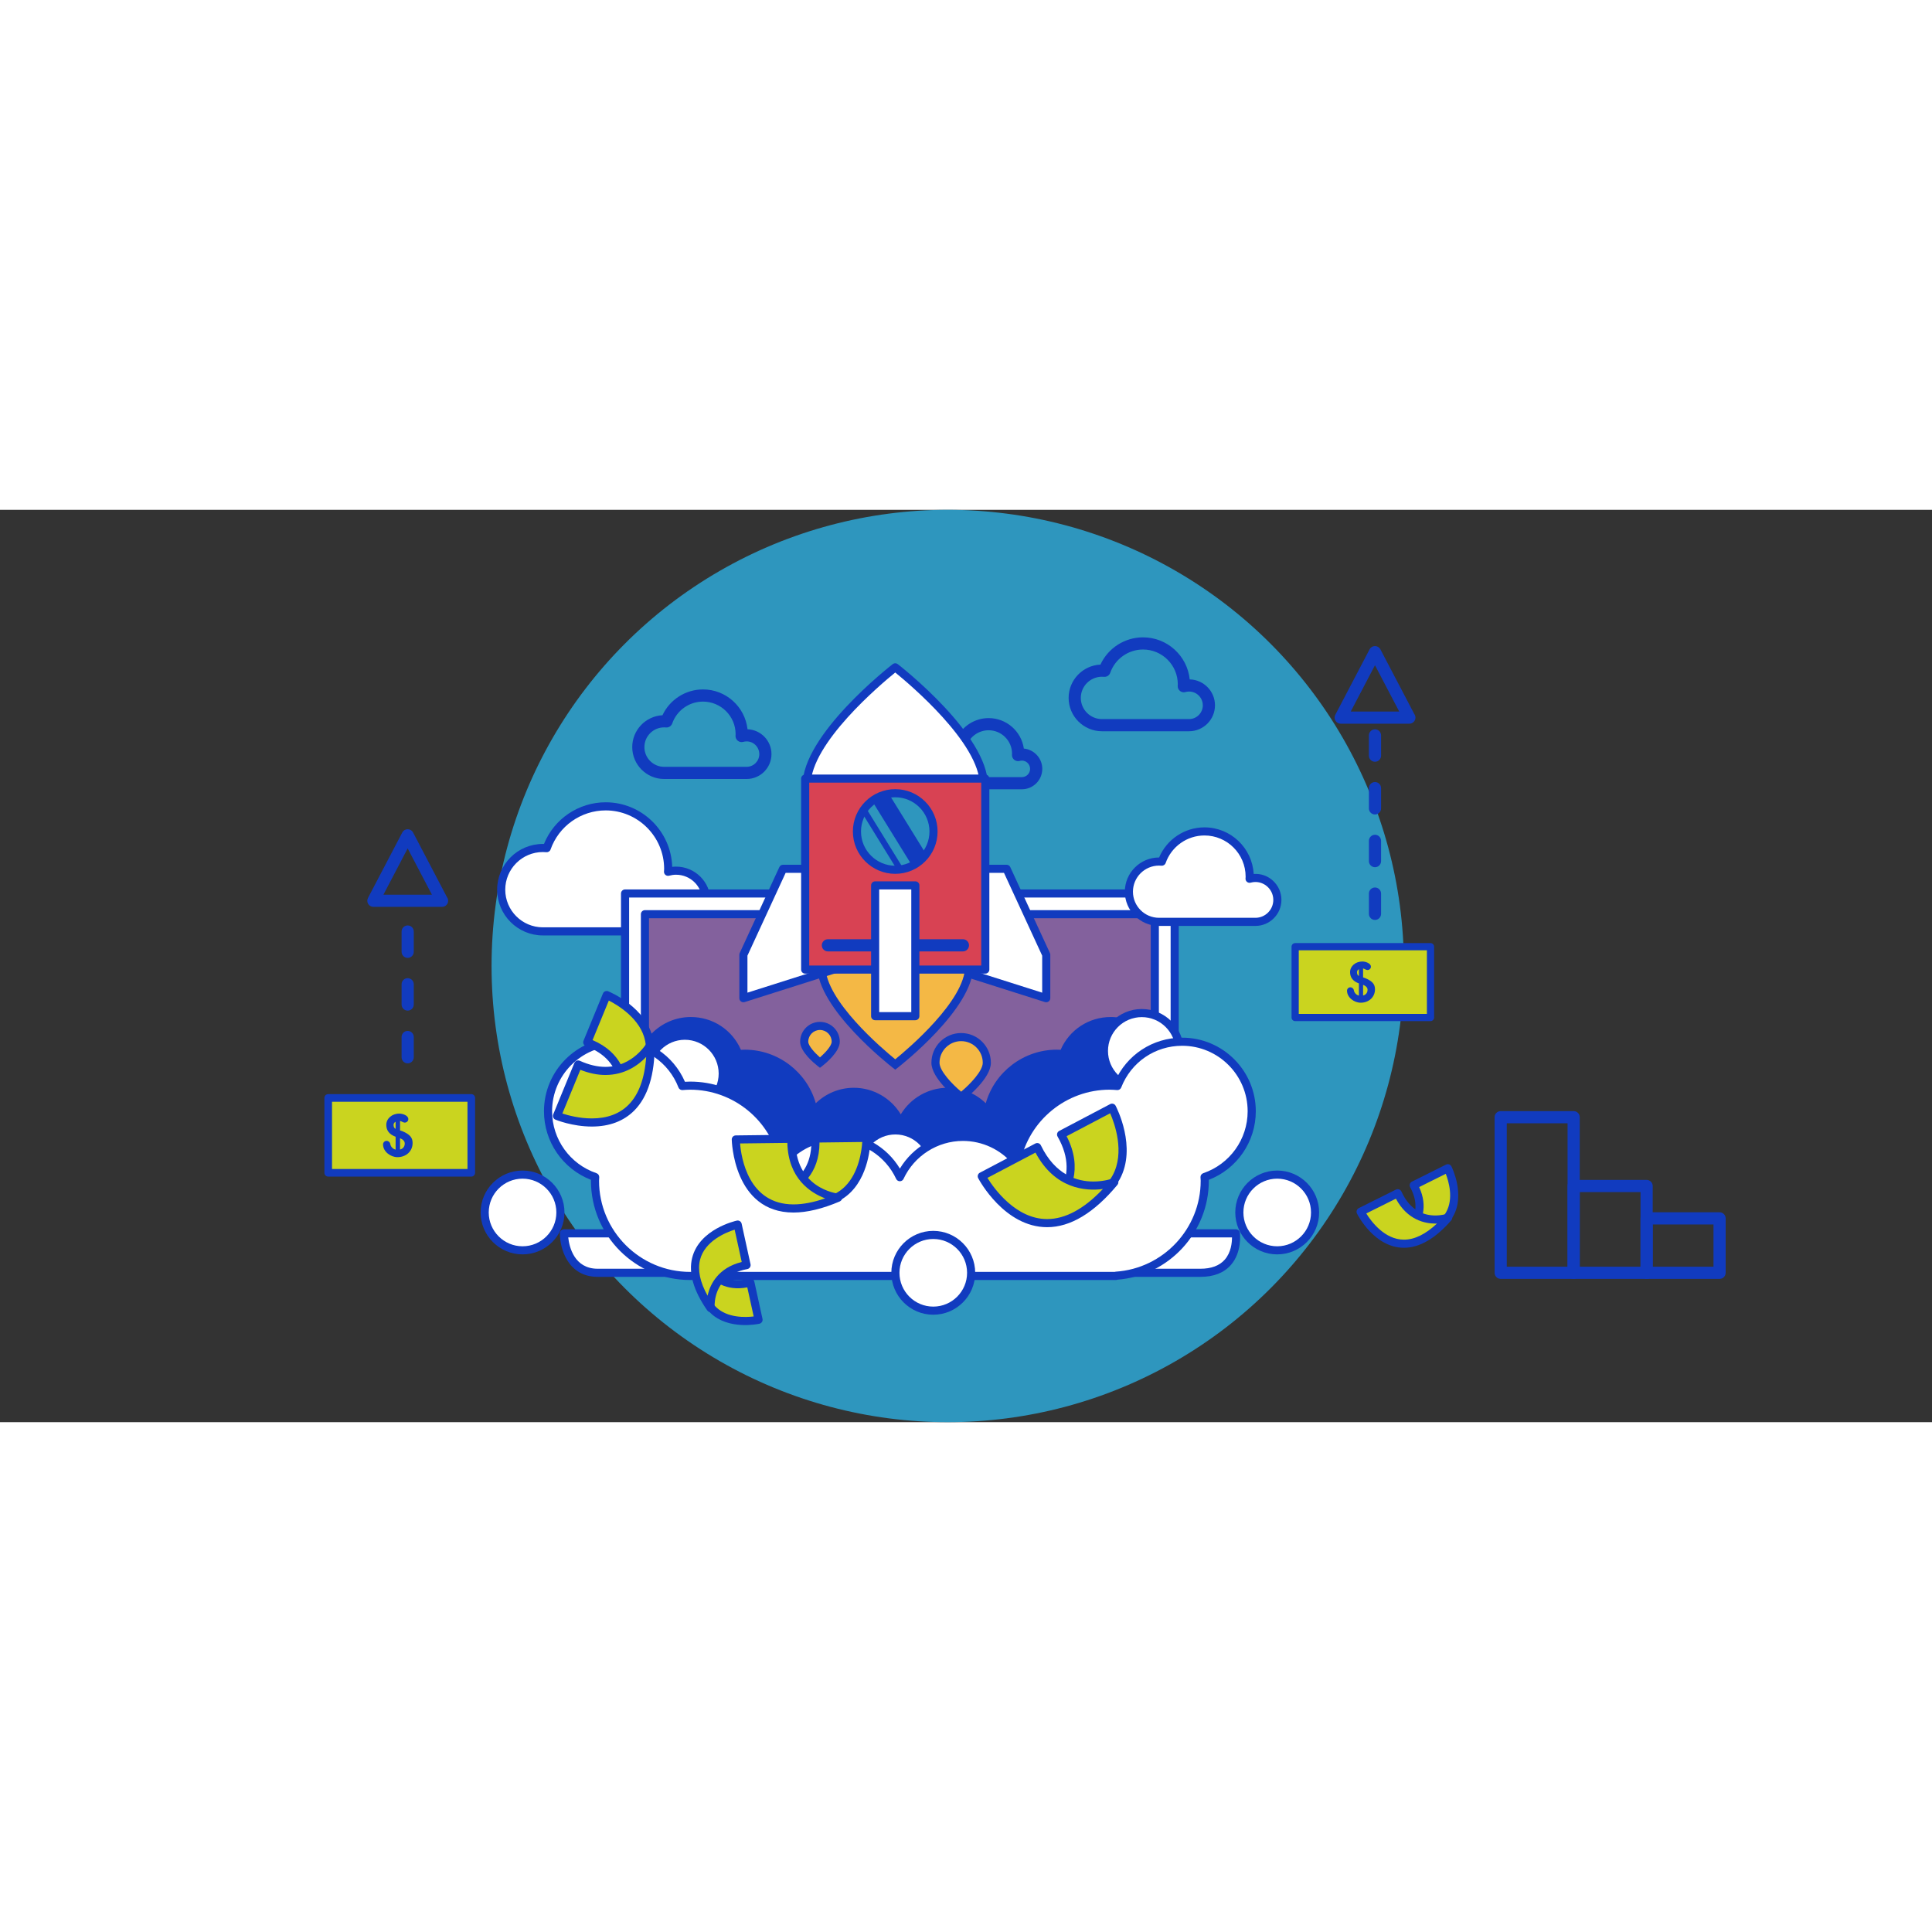 <?xml version="1.0"?>
<svg xmlns="http://www.w3.org/2000/svg" xmlns:xlink="http://www.w3.org/1999/xlink" version="1.1" id="Capa_1" x="0px" y="0px" width="512px" height="512px" viewBox="0 0 360 170" enable-background="new 0 0 360 170" xml:space="preserve" class=""><rect x="0" y="0" width="360" height="170" fill="#333333" stroke="none"/><g><g>
	<circle fill="#DFDFDF" cx="176.594" cy="84.999" r="85" data-original="#DFDFDF" class="active-path" style="fill:#2E96BE" data-old_color="#DFDFDF"/>
	<g>
		<g>
			<path fill="#585757" d="M190.408,52.071c-0.015,0-0.032,0-0.049,0h-11.667c-2.646,0-4.801-2.153-4.801-4.802     c0-2.508,1.935-4.573,4.389-4.783c1.11-2.23,3.402-3.68,5.935-3.68c3.331,0,6.099,2.47,6.562,5.676     c1.925,0.186,3.436,1.813,3.436,3.785C194.213,50.365,192.506,52.071,190.408,52.071z M178.692,44.736     c-1.396,0-2.533,1.137-2.533,2.533c0,1.398,1.137,2.535,2.533,2.535h11.577c0.048-0.004,0.094-0.004,0.142-0.003     c0.009,0,0.021,0.001,0.033,0.002c0.831-0.019,1.501-0.7,1.501-1.536c0-0.979-0.912-1.763-1.948-1.478     c-0.351,0.093-0.726,0.017-1.009-0.211c-0.283-0.229-0.439-0.579-0.421-0.942l0.013-0.198c0-2.407-1.959-4.365-4.365-4.365     c-1.848,0-3.501,1.173-4.113,2.921c-0.173,0.49-0.66,0.798-1.171,0.753C178.852,44.742,178.772,44.736,178.692,44.736z" data-original="#585757" class="" style="fill:#113BBF" data-old_color="#585757"/>
		</g>
	</g>
	<g>
		<g>
			<path fill="#585757" d="M139.117,50.155c-0.017,0-0.04,0-0.062,0h-15.304c-3.276,0-5.942-2.667-5.942-5.944     c0-3.172,2.499-5.773,5.632-5.936c1.359-2.909,4.3-4.811,7.553-4.811c4.291,0,7.836,3.253,8.296,7.422     c2.479,0.09,4.464,2.134,4.464,4.633C143.752,48.075,141.674,50.155,139.117,50.155z M123.751,40.535     c-2.026,0-3.676,1.649-3.676,3.676s1.648,3.677,3.676,3.677h15.208c0.037-0.003,0.076-0.004,0.113-0.004     c0.019,0,0.049,0.002,0.077,0.003c1.29-0.017,2.335-1.072,2.335-2.367c0-1.511-1.417-2.714-2.998-2.281     c-0.35,0.096-0.727,0.019-1.01-0.21c-0.283-0.228-0.44-0.579-0.422-0.942l0.009-0.128c0.003-0.049,0.008-0.099,0.008-0.149     c0-3.352-2.727-6.078-6.079-6.078c-2.573,0-4.874,1.634-5.729,4.067c-0.173,0.492-0.661,0.805-1.176,0.754     C123.978,40.542,123.865,40.535,123.751,40.535z" data-original="#585757" class="" style="fill:#113BBF" data-old_color="#585757"/>
		</g>
	</g>
	<g>
		<g>
			<path fill="#585757" d="M221.562,41.258c-0.019,0-0.043,0-0.067,0h-16.159c-3.426,0-6.214-2.787-6.214-6.213     c0-3.329,2.633-6.056,5.927-6.206c1.418-3.07,4.511-5.079,7.936-5.079c4.516,0,8.244,3.439,8.702,7.837     c2.605,0.066,4.708,2.207,4.708,4.83C226.394,39.091,224.226,41.258,221.562,41.258z M205.336,31.1     c-2.176,0-3.945,1.77-3.945,3.945c0,2.175,1.771,3.946,3.945,3.946h16.058c0.046-0.004,0.092-0.006,0.14-0.004     c0.015,0.001,0.041,0.002,0.065,0.004c1.396-0.019,2.527-1.162,2.527-2.564c0-1.635-1.533-2.939-3.247-2.468     c-0.35,0.096-0.725,0.018-1.009-0.209c-0.283-0.228-0.439-0.577-0.422-0.94l0.008-0.142c0.005-0.052,0.009-0.105,0.009-0.158     c0-3.574-2.906-6.482-6.48-6.482c-2.744,0-5.199,1.743-6.109,4.338c-0.173,0.491-0.662,0.801-1.176,0.753     C205.579,31.107,205.458,31.1,205.336,31.1z" data-original="#585757" class="" style="fill:#113BBF" data-old_color="#585757"/>
		</g>
	</g>
	<g>
		<g>
			<path fill="#FFFFFF" d="M125.98,67.237c-0.521,0-1.021,0.075-1.501,0.208c0.009-0.182,0.027-0.361,0.027-0.544     c0-6.435-5.216-11.65-11.648-11.65c-5.081,0-9.392,3.258-10.983,7.795c-0.234-0.022-0.474-0.037-0.715-0.037     c-4.29,0-7.77,3.479-7.77,7.771c0,4.291,3.479,7.77,7.77,7.77h24.718v-0.007c0.035,0,0.068,0.007,0.104,0.007     c3.125,0,5.657-2.532,5.657-5.657C131.638,69.769,129.105,67.237,125.98,67.237z" data-original="#FFFFFF" class=""/>
		</g>
		<g>
			<path fill="#585757" d="M125.98,79.305c-0.01,0-0.028-0.001-0.049-0.002c-0.019,0.001-0.035,0.002-0.055,0.002H101.16     c-4.701,0-8.525-3.825-8.525-8.525c0-4.702,3.824-8.526,8.525-8.526c0.068,0,0.137,0.001,0.205,0.003     c1.885-4.666,6.433-7.762,11.493-7.762c6.714,0,12.199,5.362,12.398,12.029c0.242-0.029,0.483-0.043,0.724-0.043     c3.536,0,6.413,2.875,6.413,6.412S129.517,79.305,125.98,79.305z M101.16,63.765c-3.867,0-7.014,3.147-7.014,7.015     c0,3.867,3.146,7.014,7.014,7.014h24.615c0.036-0.005,0.071-0.01,0.111-0.007c0.021,0,0.088,0.005,0.114,0.007     c2.692-0.011,4.88-2.206,4.88-4.901c0-2.702-2.197-4.9-4.9-4.9c-0.427,0-0.864,0.061-1.3,0.18     c-0.233,0.064-0.484,0.013-0.675-0.139c-0.188-0.151-0.293-0.383-0.281-0.625l0.013-0.21c0.007-0.099,0.015-0.198,0.015-0.298     c0-6.006-4.888-10.894-10.894-10.894c-4.612,0-8.739,2.929-10.271,7.289c-0.114,0.328-0.445,0.531-0.782,0.503     C101.594,63.778,101.378,63.765,101.16,63.765z" data-original="#585757" class="" style="fill:#113BBF" data-old_color="#585757"/>
		</g>
	</g>
	<g>
		<g>
			<g>
				<g>
					<rect x="116.472" y="71.49" fill="#FFFFFF" width="102.416" height="63.324" data-original="#FFFFFF" class=""/>
				</g>
			</g>
			<g>
				<g>
					<path fill="#585757" d="M218.888,135.568H116.472c-0.418,0-0.757-0.338-0.757-0.756V71.49c0-0.418,0.339-0.756,0.757-0.756       h102.416c0.417,0,0.756,0.338,0.756,0.756v63.324C219.644,135.23,219.305,135.568,218.888,135.568z M117.228,134.059h100.903       V72.246H117.228V134.059z" data-original="#585757" class="" style="fill:#113BBF" data-old_color="#585757"/>
				</g>
			</g>
		</g>
		<g>
			<g>
				<g>
					<rect x="120.175" y="75.35" fill="#83619D" width="95.009" height="53.011" data-original="#83619D"/>
				</g>
			</g>
			<g>
				<g>
					<path fill="#585757" d="M215.183,129.117h-95.009c-0.417,0-0.756-0.34-0.756-0.756V75.35c0-0.417,0.339-0.756,0.756-0.756       h95.009c0.418,0,0.756,0.338,0.756,0.756v53.011C215.938,128.777,215.601,129.117,215.183,129.117z M120.931,127.605h93.495       v-51.5h-93.495V127.605z" data-original="#585757" class="" style="fill:#113BBF" data-old_color="#585757"/>
				</g>
			</g>
		</g>
		<g>
			<g>
				<g>
					<path fill="#FFFFFF" d="M223.677,142.167c-24.851,0-81.475,0-112.307,0c-6.293,0-6.293-7.354-6.293-7.354h125.204       C230.281,134.812,231.225,142.167,223.677,142.167z" data-original="#FFFFFF" class=""/>
				</g>
			</g>
			<g>
				<g>
					<path fill="#585757" d="M223.677,142.923H111.37c-5.575,0-7.049-5.305-7.049-8.108c0-0.418,0.338-0.756,0.756-0.756h125.204       c0.381,0,0.701,0.28,0.75,0.658c0.019,0.146,0.434,3.598-1.686,6.004C228.06,142.182,226.152,142.923,223.677,142.923z        M105.882,135.568c0.188,1.74,1.099,5.843,5.488,5.843h112.307c2.022,0,3.549-0.568,4.534-1.688       c1.186-1.346,1.355-3.186,1.354-4.152H105.882V135.568z" data-original="#585757" class="" style="fill:#113BBF" data-old_color="#585757"/>
				</g>
			</g>
		</g>
	</g>
	<g>
		<g>
			<path fill="#585757" d="M217.165,104.704c0-5.622-4.575-10.196-10.197-10.196c-4.09,0-7.71,2.385-9.337,6.11     c-0.231-0.015-0.475-0.025-0.723-0.025c-6.163,0-11.562,4.138-13.225,9.98c-1.896-1.843-4.43-2.882-7.102-2.882     c-3.584,0-6.905,1.914-8.734,4.953c-1.829-3.039-5.15-4.953-8.734-4.953c-2.672,0-5.205,1.039-7.103,2.882     c-1.66-5.843-7.061-9.98-13.223-9.98c-0.249,0-0.491,0.011-0.725,0.025c-1.626-3.728-5.246-6.11-9.336-6.11     c-5.623,0-10.198,4.574-10.198,10.196c0,4.221,2.6,7.985,6.514,9.502c-0.002,0.045-0.003,0.09-0.003,0.135     c0,7.58,6.167,13.747,13.748,13.747h58.991c0.074,0,0.146-0.018,0.211-0.046c7.117-0.556,12.664-6.541,12.664-13.701     c0-0.045,0-0.09-0.003-0.135C214.565,112.689,217.165,108.925,217.165,104.704z" data-original="#585757" class="" style="fill:#113BBF" data-old_color="#585757"/>
		</g>
	</g>
	<g>
		<g>
			<polygon fill="#FFFFFF" points="194.95,91.002 175.542,84.841 175.542,66.89 187.564,66.89 194.95,82.906    " data-original="#FFFFFF" class=""/>
		</g>
		<g>
			<path fill="#585757" d="M194.95,91.757c-0.076,0-0.153-0.012-0.229-0.034l-19.408-6.16c-0.314-0.101-0.527-0.392-0.527-0.721     V66.89c0-0.418,0.339-0.756,0.756-0.756h12.022c0.294,0,0.562,0.171,0.686,0.438l7.388,16.016c0.046,0.1,0.068,0.208,0.068,0.317     v8.096c0,0.24-0.114,0.467-0.31,0.608C195.266,91.707,195.109,91.757,194.95,91.757z M176.298,84.288l17.897,5.68v-6.896     l-7.115-15.426h-10.782V84.288z" data-original="#585757" class="" style="fill:#113BBF" data-old_color="#585757"/>
		</g>
	</g>
	<g>
		<g>
			<path fill="#FFFFFF" d="M183.326,51.29c0-9.118-16.512-21.946-16.512-21.946s-16.51,12.828-16.51,21.946     c0,9.12,7.391,16.511,16.51,16.511S183.326,60.41,183.326,51.29z" data-original="#FFFFFF" class=""/>
		</g>
		<g>
			<path fill="#585757" d="M166.814,68.557c-9.521,0-17.267-7.746-17.267-17.267c0-9.381,16.116-22.009,16.804-22.542     c0.271-0.213,0.653-0.213,0.927,0c0.687,0.533,16.804,13.161,16.804,22.542C184.082,60.811,176.336,68.557,166.814,68.557z      M166.814,30.312c-2.653,2.15-15.754,13.17-15.754,20.978c0,8.687,7.066,15.755,15.754,15.755s15.756-7.068,15.756-15.755     C182.57,43.482,169.468,32.462,166.814,30.312z" data-original="#585757" class="" style="fill:#113BBF" data-old_color="#585757"/>
		</g>
	</g>
	<g>
		<g>
			<path fill="#F4B845" d="M153.038,85.042c0,7.608,13.777,18.312,13.777,18.312s13.775-10.703,13.775-18.312     c0-7.609-6.168-13.777-13.775-13.777C159.207,71.265,153.038,77.433,153.038,85.042z" data-original="#F4B845"/>
		</g>
		<g>
			<path fill="#585757" d="M166.815,104.311l-0.464-0.358c-0.574-0.447-14.068-11.021-14.068-18.909     c0-8.013,6.519-14.533,14.532-14.533c8.013,0,14.532,6.521,14.532,14.533c0,7.889-13.494,18.462-14.068,18.909L166.815,104.311z      M166.815,72.021c-7.181,0-13.021,5.841-13.021,13.021c0,6.388,10.649,15.412,13.021,17.344     c2.372-1.932,13.021-10.956,13.021-17.344C179.837,77.862,173.995,72.021,166.815,72.021z" data-original="#585757" class="" style="fill:#113BBF" data-old_color="#585757"/>
		</g>
	</g>
	<g>
		<g>
			<path fill="#F4B845" d="M174.311,103.03c0,2.643,4.785,6.358,4.785,6.358s4.783-3.717,4.783-6.358s-2.143-4.785-4.783-4.785     C176.453,98.245,174.311,100.389,174.311,103.03z" data-original="#F4B845"/>
		</g>
		<g>
			<path fill="#585757" d="M179.096,110.346l-0.466-0.359c-0.52-0.402-5.075-4.027-5.075-6.955c0-3.057,2.484-5.541,5.541-5.541     c3.054,0,5.539,2.484,5.539,5.541c0,2.928-4.558,6.553-5.076,6.955L179.096,110.346z M179.096,99.001     c-2.223,0-4.029,1.808-4.029,4.029c0,1.512,2.307,3.948,4.029,5.388c1.723-1.438,4.027-3.876,4.027-5.388     C183.124,100.809,181.317,99.001,179.096,99.001z" data-original="#585757" class="" style="fill:#113BBF" data-old_color="#585757"/>
		</g>
	</g>
	<g>
		<g>
			<path fill="#F4B845" d="M149.85,99.104c0,1.623,2.938,3.905,2.938,3.905s2.938-2.282,2.938-3.905s-1.315-2.938-2.938-2.938     S149.85,97.48,149.85,99.104z" data-original="#F4B845"/>
		</g>
		<g>
			<path fill="#585757" d="M152.788,103.966l-0.463-0.358c-0.54-0.42-3.231-2.607-3.231-4.504c0-2.037,1.657-3.693,3.694-3.693     s3.694,1.656,3.694,3.693c0,1.896-2.691,4.084-3.229,4.504L152.788,103.966z M152.788,96.92c-1.203,0-2.183,0.979-2.183,2.184     c0,0.737,1.176,2.049,2.184,2.927c1.023-0.89,2.183-2.183,2.183-2.927C154.971,97.898,153.992,96.92,152.788,96.92z" data-original="#585757" class="" style="fill:#113BBF" data-old_color="#585757"/>
		</g>
	</g>
	<g>
		<g>
			<polygon fill="#FFFFFF" points="138.52,91.002 157.928,84.841 157.928,66.89 145.906,66.89 138.52,82.906    " data-original="#FFFFFF" class=""/>
		</g>
		<g>
			<path fill="#585757" d="M138.52,91.757c-0.16,0-0.316-0.05-0.447-0.146c-0.193-0.144-0.309-0.369-0.309-0.609v-8.096     c0-0.109,0.022-0.218,0.068-0.317l7.388-16.016c0.123-0.268,0.391-0.438,0.687-0.438h12.021c0.418,0,0.756,0.338,0.756,0.756     v17.951c0,0.329-0.214,0.621-0.527,0.721l-19.408,6.16C138.673,91.745,138.596,91.757,138.52,91.757z M139.275,83.071v6.896     l17.896-5.68V67.646h-10.78L139.275,83.071z" data-original="#585757" class="" style="fill:#113BBF" data-old_color="#585757"/>
		</g>
	</g>
	<g>
		<g>
			<circle fill="#FFFFFF" cx="127.613" cy="105.047" r="7.056" data-original="#FFFFFF" class=""/>
		</g>
		<g>
			<path fill="#585757" d="M127.613,112.857c-4.308,0-7.812-3.504-7.812-7.812s3.505-7.812,7.812-7.812s7.812,3.505,7.812,7.812     C135.425,109.354,131.921,112.857,127.613,112.857z M127.613,98.746c-3.474,0-6.3,2.827-6.3,6.301c0,3.475,2.826,6.301,6.3,6.301     s6.301-2.826,6.301-6.301C133.914,101.573,131.087,98.746,127.613,98.746z" data-original="#585757" class="" style="fill:#113BBF" data-old_color="#585757"/>
		</g>
	</g>
	<g>
		<g>
			<circle fill="#FFFFFF" cx="212.758" cy="100.827" r="7.056" data-original="#FFFFFF" class=""/>
		</g>
		<g>
			<path fill="#585757" d="M212.758,108.639c-4.308,0-7.812-3.505-7.812-7.812c0-4.308,3.504-7.812,7.812-7.812     c4.309,0,7.812,3.504,7.812,7.812C220.569,105.134,217.065,108.639,212.758,108.639z M212.758,94.525     c-3.474,0-6.3,2.828-6.3,6.301c0,3.474,2.826,6.301,6.3,6.301c3.475,0,6.301-2.827,6.301-6.301     C219.058,97.354,216.231,94.525,212.758,94.525z" data-original="#585757" class="" style="fill:#113BBF" data-old_color="#585757"/>
		</g>
	</g>
	<g>
		<g>
			<circle fill="#FFFFFF" cx="166.845" cy="122.687" r="7.055" data-original="#FFFFFF" class=""/>
		</g>
		<g>
			<path fill="#585757" d="M166.845,130.498c-4.309,0-7.812-3.504-7.812-7.811c0-4.309,3.503-7.812,7.812-7.812     c4.308,0,7.812,3.504,7.812,7.812C174.656,126.994,171.152,130.498,166.845,130.498z M166.845,116.389     c-3.475,0-6.3,2.824-6.3,6.299s2.825,6.301,6.3,6.301s6.301-2.826,6.301-6.301S170.319,116.389,166.845,116.389z" data-original="#585757" class="" style="fill:#113BBF" data-old_color="#585757"/>
		</g>
	</g>
	<g>
		<g>
			<rect x="150.034" y="50.083" fill="#D84253" width="33.562" height="35.586" data-original="#D84253"/>
		</g>
		<g>
			<path fill="#585757" d="M183.595,86.424h-33.562c-0.417,0-0.755-0.338-0.755-0.755V50.083c0-0.417,0.338-0.756,0.755-0.756     h33.562c0.418,0,0.756,0.338,0.756,0.756v35.586C184.351,86.086,184.013,86.424,183.595,86.424z M150.79,84.913h32.049V50.838     H150.79V84.913z" data-original="#585757" class="" style="fill:#113BBF" data-old_color="#585757"/>
		</g>
	</g>
	<g>
		<g>
			<path fill="#585757" d="M179.426,82.281h-25.159c-0.626,0-1.135-0.507-1.135-1.133c0-0.627,0.509-1.134,1.135-1.134h25.159     c0.626,0,1.135,0.507,1.135,1.134C180.56,81.774,180.052,82.281,179.426,82.281z" data-original="#585757" class="" style="fill:#113BBF" data-old_color="#585757"/>
		</g>
	</g>
	<g>
		<g>
			<rect x="163.07" y="69.982" fill="#FFFFFF" width="7.489" height="24.366" data-original="#FFFFFF" class=""/>
		</g>
		<g>
			<path fill="#585757" d="M170.56,95.104h-7.489c-0.418,0-0.756-0.34-0.756-0.756V69.982c0-0.417,0.338-0.756,0.756-0.756h7.489     c0.417,0,0.756,0.338,0.756,0.756v24.366C171.315,94.764,170.977,95.104,170.56,95.104z M163.826,93.592h5.979V70.738h-5.979     V93.592z" data-original="#585757" class="" style="fill:#113BBF" data-old_color="#585757"/>
		</g>
	</g>
	<g>
		<g>
			<circle fill="#2E96BE" cx="166.815" cy="59.938" r="7.134" data-original="#2E96BE"/>
		</g>
		<g>
			
				<rect x="166.003" y="52.522" transform="matrix(-0.851 0.526 -0.526 -0.851 341.48 21.564)" fill="#585757" width="3.349" height="13.513" data-original="#585757" class="" style="fill:#113BBF" data-old_color="#585757"/>
		</g>
		<g>
			
				<rect x="163.835" y="54.851" transform="matrix(-0.851 0.525 -0.525 -0.851 336.622 27.627)" fill="#585757" width="1.107" height="13.513" data-original="#585757" class="" style="fill:#113BBF" data-old_color="#585757"/>
		</g>
		<g>
			<path fill="#585757" d="M166.814,67.827c-4.352,0-7.891-3.54-7.891-7.89c0-4.351,3.539-7.89,7.891-7.89s7.891,3.539,7.891,7.89     S171.166,67.827,166.814,67.827z M166.814,53.559c-3.518,0-6.378,2.86-6.378,6.378c0,3.516,2.86,6.378,6.378,6.378     s6.379-2.862,6.379-6.378C173.193,56.419,170.332,53.559,166.814,53.559z" data-original="#585757" class="" style="fill:#113BBF" data-old_color="#585757"/>
		</g>
	</g>
	<g>
		<g>
			<g>
				<circle fill="#FFFFFF" cx="97.37" cy="130.926" r="7.056" data-original="#FFFFFF" class=""/>
			</g>
			<g>
				<path fill="#585757" d="M97.37,138.736c-4.308,0-7.812-3.504-7.812-7.811c0-4.308,3.504-7.812,7.812-7.812      c4.307,0,7.812,3.504,7.812,7.812C105.181,135.232,101.677,138.736,97.37,138.736z M97.37,124.626c-3.475,0-6.3,2.826-6.3,6.301      c0,3.474,2.825,6.3,6.3,6.3s6.299-2.826,6.299-6.3C103.669,127.452,100.844,124.626,97.37,124.626z" data-original="#585757" class="" style="fill:#113BBF" data-old_color="#585757"/>
			</g>
		</g>
		<g>
			<g>
				<path fill="#FFFFFF" d="M233.24,112.066c0-7.155-5.801-12.957-12.957-12.957c-5.497,0-10.182,3.428-12.063,8.258      c-0.484-0.04-0.97-0.074-1.464-0.074c-8.587,0-15.746,6.105-17.379,14.211c-2.377-2.849-5.952-4.663-9.951-4.663      c-5.209,0-9.688,3.08-11.746,7.513c-2.06-4.433-6.538-7.513-11.746-7.513c-4,0-7.575,1.814-9.951,4.663      c-1.633-8.105-8.792-14.211-17.379-14.211c-0.494,0-0.979,0.034-1.463,0.074c-1.885-4.83-6.568-8.258-12.064-8.258      c-7.156,0-12.958,5.802-12.958,12.957c0,5.695,3.681,10.521,8.789,12.26c-0.01,0.232-0.035,0.463-0.035,0.697      c0,9.793,7.938,17.731,17.731,17.731h79.327v-0.043c9.243-0.604,16.558-8.291,16.558-17.688c0-0.234-0.026-0.465-0.036-0.697      C229.56,122.589,233.24,117.764,233.24,112.066z" data-original="#FFFFFF" class=""/>
			</g>
			<g>
				<path fill="#585757" d="M207.93,143.512h-79.327c-10.194,0-18.487-8.294-18.487-18.486c0-0.062,0.002-0.121,0.003-0.182      c-5.261-2.039-8.757-7.103-8.757-12.775c0-7.562,6.151-13.715,13.714-13.715c5.498,0,10.367,3.207,12.555,8.22      c0.312-0.021,0.639-0.034,0.974-0.034c8.287,0,15.548,5.564,17.78,13.422c2.551-2.479,5.956-3.875,9.55-3.875      c4.819,0,9.284,2.572,11.746,6.66c2.461-4.088,6.927-6.66,11.746-6.66c3.593,0,6.999,1.396,9.549,3.875      c2.233-7.857,9.494-13.422,17.781-13.422c0.335,0,0.659,0.016,0.974,0.034c2.188-5.013,7.055-8.22,12.555-8.22      c7.562,0,13.713,6.151,13.713,13.715c0,5.674-3.495,10.736-8.756,12.775c0.001,0.061,0.003,0.12,0.003,0.182      c0,9.629-7.461,17.678-17.03,18.426C208.125,143.489,208.03,143.512,207.93,143.512z M115.075,99.865      c-6.729,0-12.202,5.474-12.202,12.201c0,5.222,3.326,9.859,8.276,11.543c0.315,0.108,0.523,0.412,0.512,0.746      c-0.003,0.1-0.011,0.197-0.017,0.295c-0.01,0.125-0.019,0.248-0.019,0.373c0,9.36,7.615,16.977,16.977,16.977h79.074      c0.064-0.023,0.133-0.036,0.203-0.042c8.889-0.581,15.852-8.021,15.852-16.935c0-0.125-0.009-0.248-0.019-0.373      c-0.006-0.098-0.014-0.195-0.017-0.295c-0.014-0.334,0.195-0.638,0.512-0.746c4.95-1.684,8.275-6.321,8.275-11.543      c0-6.729-5.474-12.201-12.201-12.201c-5.06,0-9.52,3.053-11.36,7.775c-0.121,0.312-0.438,0.508-0.766,0.479      c-0.446-0.035-0.922-0.071-1.401-0.071c-8.053,0-15.05,5.723-16.638,13.604c-0.058,0.285-0.274,0.514-0.557,0.584      c-0.282,0.072-0.58-0.025-0.767-0.248c-2.329-2.791-5.744-4.393-9.37-4.393c-4.724,0-9.064,2.777-11.062,7.075      c-0.124,0.269-0.393,0.438-0.687,0.438s-0.562-0.17-0.685-0.438c-1.997-4.298-6.339-7.075-11.062-7.075      c-3.628,0-7.043,1.602-9.371,4.393c-0.188,0.223-0.483,0.32-0.768,0.248c-0.282-0.07-0.497-0.299-0.555-0.584      c-1.589-7.883-8.585-13.604-16.638-13.604c-0.479,0-0.955,0.036-1.401,0.071c-0.33,0.028-0.645-0.168-0.766-0.479      C124.594,102.918,120.134,99.865,115.075,99.865z" data-original="#585757" class="" style="fill:#113BBF" data-old_color="#585757"/>
			</g>
		</g>
		<g>
			<g>
				<circle fill="#FFFFFF" cx="237.988" cy="130.926" r="7.056" data-original="#FFFFFF" class=""/>
			</g>
			<g>
				<path fill="#585757" d="M237.988,138.736c-4.307,0-7.812-3.504-7.812-7.811c0-4.308,3.505-7.812,7.812-7.812      s7.812,3.504,7.812,7.812C245.8,135.232,242.295,138.736,237.988,138.736z M237.988,124.626c-3.474,0-6.299,2.826-6.299,6.301      c0,3.474,2.825,6.3,6.299,6.3c3.475,0,6.3-2.826,6.3-6.3C244.288,127.452,241.463,124.626,237.988,124.626z" data-original="#585757" class="" style="fill:#113BBF" data-old_color="#585757"/>
			</g>
		</g>
	</g>
	<g>
		<g>
			<path fill="#FFFFFF" d="M233.926,68.592c-0.377,0-0.739,0.055-1.086,0.151c0.008-0.131,0.021-0.261,0.021-0.395     c0-4.654-3.772-8.426-8.426-8.426c-3.676,0-6.793,2.356-7.944,5.638c-0.171-0.015-0.343-0.026-0.519-0.026     c-3.104,0-5.619,2.516-5.619,5.62s2.517,5.621,5.619,5.621h17.881V76.77c0.024,0,0.049,0.005,0.073,0.005     c2.261,0,4.093-1.832,4.093-4.092C238.018,70.424,236.186,68.592,233.926,68.592z" data-original="#FFFFFF" class=""/>
		</g>
		<g>
			<path fill="#585757" d="M233.926,77.531c-0.017,0-0.048,0-0.073,0h-17.881c-3.516,0-6.375-2.86-6.375-6.376     c0-3.516,2.859-6.376,6.375-6.376c0.004,0,0.007,0,0.011,0c1.427-3.379,4.755-5.612,8.452-5.612c4.896,0,8.906,3.851,9.169,8.682     c2.808-0.207,5.171,2.055,5.171,4.835C238.773,75.355,236.599,77.531,233.926,77.531z M215.971,66.29     c-2.683,0-4.863,2.182-4.863,4.864c0,2.683,2.182,4.865,4.863,4.865h17.792c0.051-0.005,0.113-0.006,0.187,0     c1.829-0.012,3.312-1.505,3.312-3.336c0-2.129-2.037-3.813-4.223-3.212c-0.232,0.064-0.482,0.012-0.673-0.139     c-0.188-0.151-0.294-0.384-0.282-0.626l0.011-0.153c0.004-0.067,0.009-0.135,0.009-0.205c0-4.229-3.44-7.67-7.67-7.67     c-3.247,0-6.153,2.063-7.231,5.133c-0.115,0.326-0.438,0.528-0.781,0.502C216.272,66.299,216.123,66.29,215.971,66.29z" data-original="#585757" class="" style="fill:#113BBF" data-old_color="#585757"/>
		</g>
	</g>
	<g>
		<g>
			<g>
				<g>
					<rect x="61.157" y="109.584" fill="#CAD41F" width="26.661" height="13.95" data-original="#CAD41F"/>
				</g>
			</g>
			<g>
				<g>
					<path fill="#585757" d="M87.818,124.243H61.157c-0.391,0-0.71-0.318-0.71-0.709v-13.95c0-0.393,0.319-0.71,0.71-0.71h26.661       c0.391,0,0.709,0.317,0.709,0.71v13.95C88.527,123.925,88.209,124.243,87.818,124.243z M61.867,122.824h25.241v-12.531H61.867       V122.824z" data-original="#585757" class="" style="fill:#113BBF" data-old_color="#585757"/>
				</g>
			</g>
		</g>
		<g>
			<g>
				<g>
					<path fill="#585757" d="M76.882,117.975c0,1.577-1.24,2.645-2.817,2.645c-1.275,0-2.691-1.021-2.691-2.377       c0-0.35,0.29-0.661,0.662-0.661c0.336,0,0.625,0.243,0.685,0.579c0.081,0.51,0.477,0.927,0.996,1.056v-2.401       c-1.158-0.416-1.737-1.158-1.737-2.215c0-1.16,1.043-2.099,2.424-2.099c0.638,0,1.681,0.358,1.681,1.021       c0,0.404-0.336,0.66-0.673,0.66c-0.29,0-0.557-0.244-0.869-0.312v1.763c0.255,0.081,0.533,0.175,0.848,0.336       C76.289,116.432,76.882,116.919,76.882,117.975z M73.715,115.354v-1.334c-0.242,0.129-0.382,0.336-0.382,0.58       C73.333,115.018,73.472,115.213,73.715,115.354z M74.539,119.203c0.685-0.176,0.881-0.719,0.881-1.125       c0-0.521-0.44-0.801-0.881-0.985V119.203z" data-original="#585757" class="" style="fill:#113BBF" data-old_color="#585757"/>
				</g>
			</g>
		</g>
	</g>
	<g>
		<g>
			<g>
				<g>
					<rect x="241.334" y="81.403" fill="#CAD41F" width="25.221" height="13.195" data-original="#CAD41F"/>
				</g>
			</g>
			<g>
				<g>
					<path fill="#585757" d="M266.554,95.271h-25.221c-0.37,0-0.671-0.303-0.671-0.672V81.403c0-0.371,0.301-0.671,0.671-0.671       h25.221c0.37,0,0.672,0.3,0.672,0.671v13.195C267.226,94.969,266.925,95.271,266.554,95.271z M242.006,93.927h23.877V82.074       h-23.877V93.927z" data-original="#585757" class="" style="fill:#113BBF" data-old_color="#585757"/>
				</g>
			</g>
		</g>
		<g>
			<g>
				<g>
					<path fill="#585757" d="M256.209,89.34c0,1.492-1.174,2.5-2.666,2.5c-1.207,0-2.546-0.964-2.546-2.248       c0-0.328,0.274-0.625,0.626-0.625c0.318,0,0.593,0.229,0.647,0.549c0.077,0.482,0.449,0.877,0.942,0.998v-2.271       c-1.097-0.395-1.646-1.098-1.646-2.096c0-1.098,0.986-1.986,2.292-1.986c0.604,0,1.592,0.34,1.592,0.966       c0,0.383-0.318,0.625-0.637,0.625c-0.274,0-0.526-0.229-0.823-0.296v1.667c0.242,0.077,0.505,0.165,0.802,0.317       C255.649,87.881,256.209,88.342,256.209,89.34z M253.214,86.859v-1.262c-0.229,0.121-0.36,0.318-0.36,0.549       C252.853,86.542,252.983,86.729,253.214,86.859z M253.992,90.502c0.648-0.164,0.834-0.68,0.834-1.064       c0-0.492-0.418-0.756-0.834-0.932V90.502z" data-original="#585757" class="" style="fill:#113BBF" data-old_color="#585757"/>
				</g>
			</g>
		</g>
	</g>
	<g>
		<g>
			<path fill="#CAD41F" d="M195.204,130.689c0,0,7.67-5.291,2.515-14.289l9.497-5C207.216,111.4,216.354,128.758,195.204,130.689z" data-original="#CAD41F"/>
		</g>
		<g>
			<path fill="#585757" d="M195.204,131.445c-0.314,0-0.601-0.196-0.71-0.497c-0.117-0.323-0.002-0.685,0.279-0.88l0,0     c0.289-0.2,7.025-5.025,2.29-13.291c-0.104-0.18-0.127-0.391-0.07-0.588c0.058-0.196,0.192-0.361,0.374-0.457l9.497-5     c0.177-0.094,0.384-0.113,0.576-0.053c0.19,0.059,0.352,0.191,0.443,0.369c0.165,0.312,3.997,7.731,0.769,13.678     c-2.083,3.836-6.584,6.094-13.379,6.717C195.25,131.443,195.227,131.445,195.204,131.445z M198.749,116.713     c3.177,6.172,0.633,10.673-1.348,12.939c4.99-0.812,8.321-2.704,9.92-5.642c2.321-4.267,0.365-9.683-0.455-11.571     L198.749,116.713z" data-original="#585757" class="" style="fill:#113BBF" data-old_color="#585757"/>
		</g>
	</g>
	<g>
		<path fill="#CAD41F" d="M207.639,125.286c0,0-9.471,3.619-14.366-6.544l-10.332,5.439    C182.94,124.182,192.881,143.064,207.639,125.286z" data-original="#CAD41F"/>
	</g>
	<g>
		<path fill="#585757" d="M195.117,133.668L195.117,133.668c-7.945-0.002-12.649-8.761-12.846-9.135    c-0.094-0.178-0.113-0.385-0.055-0.575c0.062-0.192,0.193-0.353,0.37-0.444l10.333-5.439c0.183-0.096,0.396-0.113,0.589-0.049    c0.194,0.063,0.354,0.205,0.443,0.391c2.686,5.572,6.801,6.741,9.779,6.741c2.086,0,3.622-0.571,3.638-0.577    c0.32-0.122,0.685-0.012,0.883,0.268c0.199,0.28,0.188,0.658-0.032,0.922C203.87,131.009,199.462,133.668,195.117,133.668z     M183.992,124.48c1.221,1.965,5.276,7.674,11.124,7.676c0.001,0,0.001,0,0.001,0c3.381,0,6.87-1.885,10.396-5.606    c-3.219,0.427-8.939,0.022-12.566-6.78L183.992,124.48z" data-original="#585757" class="" style="fill:#113BBF" data-old_color="#585757"/>
	</g>
	<g>
		<g>
			<g>
				<path fill="#CAD41F" d="M115.846,110.386c0,0,2.211-7.97-6.418-11.161l3.62-8.811      C113.049,90.414,129.149,97.034,115.846,110.386z" data-original="#CAD41F"/>
			</g>
			<g>
				<path fill="#585757" d="M115.846,111.143c-0.132,0-0.263-0.035-0.381-0.104c-0.297-0.173-0.438-0.522-0.35-0.853l0,0      c0.082-0.3,1.902-7.348-5.951-10.254c-0.191-0.07-0.348-0.219-0.43-0.406c-0.083-0.188-0.086-0.4-0.008-0.59l3.623-8.811      c0.074-0.186,0.223-0.333,0.406-0.411c0.187-0.075,0.395-0.075,0.578-0.001c0.293,0.12,7.165,3.01,8.358,8.941      c0.771,3.826-1.019,7.953-5.312,12.264C116.235,111.064,116.041,111.143,115.846,111.143z M110.416,98.805      c5.488,2.354,6.429,6.688,6.423,9.394c2.809-3.306,3.941-6.406,3.375-9.238c-0.824-4.123-5.086-6.666-6.769-7.522      L110.416,98.805z" data-original="#585757" class="" style="fill:#113BBF" data-old_color="#585757"/>
			</g>
		</g>
		<g>
			<g>
				<path fill="#CAD41F" d="M121.238,99.629c0,0-4.389,7.854-13.507,3.719l-3.942,9.586      C103.789,112.934,121.306,120.136,121.238,99.629z" data-original="#CAD41F"/>
			</g>
			<g>
				<path fill="#585757" d="M110.272,114.915c-0.001,0-0.001,0-0.002,0c-3.605-0.001-6.643-1.231-6.77-1.284      c-0.186-0.074-0.333-0.224-0.41-0.408c-0.076-0.184-0.077-0.393-0.002-0.578l3.941-9.584c0.078-0.188,0.229-0.34,0.421-0.414      c0.19-0.076,0.403-0.071,0.591,0.015c1.662,0.753,3.269,1.135,4.775,1.135c5.166,0,7.733-4.489,7.76-4.534      c0.168-0.3,0.518-0.449,0.851-0.363c0.332,0.086,0.564,0.386,0.565,0.729c0.02,5.611-1.266,9.754-3.813,12.312      C116.21,113.912,113.55,114.915,110.272,114.915z M104.789,112.486c1.059,0.344,3.164,0.916,5.481,0.916c0,0,0.001,0,0.002,0      c2.86,0,5.161-0.852,6.836-2.53c1.906-1.913,3.013-4.911,3.299-8.931c-1.442,1.517-3.947,3.365-7.589,3.365      c-1.5,0-3.071-0.324-4.68-0.965L104.789,112.486z" data-original="#585757" class="" style="fill:#113BBF" data-old_color="#585757"/>
			</g>
		</g>
	</g>
	<g>
		<g>
			<g>
				<path fill="#CAD41F" d="M144.17,127.419c0,0,8.198-1.084,7.761-10.276l9.523-0.113      C161.454,117.027,161.664,134.436,144.17,127.419z" data-original="#CAD41F"/>
			</g>
			<g>
				<path fill="#585757" d="M151.563,129.842c-2.245,0-4.828-0.578-7.675-1.722c-0.319-0.128-0.513-0.454-0.47-0.796      s0.311-0.609,0.651-0.655c0.305-0.041,7.503-1.125,7.104-9.489c-0.01-0.205,0.064-0.404,0.204-0.555      c0.143-0.15,0.337-0.234,0.542-0.236l9.524-0.115c0.23-0.01,0.394,0.074,0.537,0.216c0.144,0.14,0.226,0.331,0.228,0.53      c0.003,0.26,0.033,6.371-3.638,10.088C156.777,128.921,154.42,129.842,151.563,129.842z M146.574,127.477      c4.812,1.494,8.506,1.013,10.922-1.434c2.527-2.557,3.062-6.586,3.173-8.249l-7.966,0.097      C152.686,123.859,149.064,126.421,146.574,127.477z" data-original="#585757" class="" style="fill:#113BBF" data-old_color="#585757"/>
			</g>
		</g>
		<g>
			<g>
				<path fill="#CAD41F" d="M156.179,128.172c0,0-8.946-0.965-8.708-10.975l-10.362,0.123      C137.108,117.32,137.335,136.26,156.179,128.172z" data-original="#CAD41F"/>
			</g>
			<g>
				<path fill="#585757" d="M147.86,130.938L147.86,130.938c-11.216,0-11.507-13.472-11.508-13.606      c-0.005-0.417,0.329-0.761,0.747-0.765l10.361-0.125c0.003,0,0.006,0,0.01,0c0.201,0,0.396,0.08,0.536,0.225      c0.146,0.146,0.224,0.345,0.22,0.55c-0.22,9.209,7.695,10.169,8.032,10.206c0.343,0.037,0.615,0.299,0.667,0.639      s-0.135,0.672-0.448,0.808C153.276,130.24,150.377,130.938,147.86,130.938z M137.903,118.066      c0.214,2.673,1.554,11.357,9.957,11.357c1.754,0,3.729-0.378,5.899-1.124c-2.73-1.034-6.896-3.698-7.046-10.339L137.903,118.066      z" data-original="#585757" class="" style="fill:#113BBF" data-old_color="#585757"/>
			</g>
		</g>
	</g>
	<g>
		<g>
			<g>
				<path fill="#CAD41F" d="M261.552,135.275c0,0,5.153-3.391,1.873-9.418l6.357-3.172      C269.782,122.688,275.575,134.307,261.552,135.275z" data-original="#CAD41F"/>
			</g>
			<g>
				<path fill="#585757" d="M261.552,136.032c-0.322,0-0.611-0.205-0.716-0.515c-0.108-0.324,0.014-0.684,0.298-0.871l0,0      c0.187-0.125,4.524-3.104,1.628-8.429c-0.1-0.181-0.118-0.393-0.058-0.589c0.062-0.193,0.199-0.357,0.383-0.447l6.357-3.172      c0.181-0.09,0.389-0.104,0.577-0.04c0.189,0.063,0.347,0.199,0.438,0.38c0.106,0.215,2.592,5.299,0.301,9.303      c-1.479,2.588-4.56,4.061-9.155,4.379C261.586,136.031,261.568,136.032,261.552,136.032z M264.439,126.195      c1.7,3.697,0.472,6.453-0.783,8.066c2.864-0.514,4.808-1.64,5.791-3.359c1.45-2.534,0.493-5.778-0.046-7.182L264.439,126.195z" data-original="#585757" class="" style="fill:#113BBF" data-old_color="#585757"/>
			</g>
		</g>
		<g>
			<g>
				<path fill="#CAD41F" d="M269.859,131.882c0,0-6.319,2.259-9.412-4.541l-6.916,3.45      C253.531,130.791,259.833,143.434,269.859,131.882z" data-original="#CAD41F"/>
			</g>
			<g>
				<path fill="#585757" d="M261.606,137.503L261.606,137.503c-5.51,0-8.622-6.114-8.752-6.376      c-0.188-0.373-0.034-0.826,0.339-1.013l6.917-3.449c0.184-0.092,0.396-0.104,0.59-0.035c0.193,0.067,0.351,0.212,0.435,0.397      c1.678,3.686,4.357,4.459,6.312,4.459c1.245,0,2.152-0.313,2.161-0.317c0.323-0.114,0.684,0.005,0.877,0.289      c0.191,0.283,0.171,0.66-0.054,0.92C267.479,135.777,264.509,137.503,261.606,137.503z M254.586,131.109      c0.909,1.468,3.415,4.882,7.021,4.882c1.972,0,4.035-1.007,6.149-3c-0.102,0.004-0.204,0.006-0.311,0.006      c-1.858,0-5.195-0.622-7.34-4.642L254.586,131.109z" data-original="#585757" class="" style="fill:#113BBF" data-old_color="#585757"/>
			</g>
		</g>
	</g>
	<g>
		<g>
			<g>
				<path fill="#CAD41F" d="M131.147,139.863c0,0,2.028,5.824,8.677,4.117l1.521,6.938      C141.346,150.92,128.663,153.699,131.147,139.863z" data-original="#CAD41F"/>
			</g>
			<g>
				<path fill="#585757" d="M130.415,139.68c0.078-0.313,0.35-0.544,0.673-0.568c0.343-0.026,0.659,0.18,0.772,0.503l0,0      c0.075,0.21,1.904,5.144,7.774,3.636c0.199-0.052,0.41-0.02,0.586,0.088c0.175,0.108,0.298,0.281,0.342,0.482l1.521,6.938      c0.043,0.196,0.006,0.4-0.102,0.569c-0.108,0.168-0.279,0.287-0.477,0.331c-0.232,0.051-5.771,1.219-9.095-1.981      c-2.146-2.066-2.823-5.412-2.008-9.947C130.407,139.713,130.411,139.695,130.415,139.68z M139.248,144.882      c-4.001,0.745-6.373-1.118-7.631-2.729c-0.201,2.904,0.416,5.063,1.844,6.438c2.104,2.025,5.483,1.889,6.976,1.71      L139.248,144.882z" data-original="#585757" class="" style="fill:#113BBF" data-old_color="#585757"/>
			</g>
		</g>
		<g>
			<g>
				<path fill="#CAD41F" d="M132.411,148.748c0,0-0.646-6.68,6.701-8.018l-1.654-7.549      C137.458,133.182,123.659,136.205,132.411,148.748z" data-original="#CAD41F"/>
			</g>
			<g>
				<path fill="#585757" d="M128.976,139.373L128.976,139.373c1.347-5.343,8.036-6.867,8.319-6.93c0.407-0.09,0.811,0.168,0.9,0.576      l1.654,7.551c0.044,0.199,0.005,0.408-0.109,0.58c-0.113,0.17-0.292,0.287-0.493,0.324c-3.981,0.726-5.387,3.135-5.864,5.03      c-0.304,1.206-0.222,2.162-0.221,2.173c0.031,0.342-0.171,0.661-0.494,0.778c-0.32,0.117-0.682,0.006-0.878-0.274      C129.214,145.488,128.267,142.188,128.976,139.373z M136.891,134.127c-1.646,0.523-5.567,2.119-6.449,5.614      c-0.48,1.911-0.009,4.157,1.406,6.696c0.021-0.1,0.045-0.199,0.069-0.302c0.454-1.804,1.873-4.888,6.294-5.983L136.891,134.127z      " data-original="#585757" class="" style="fill:#113BBF" data-old_color="#585757"/>
			</g>
		</g>
	</g>
	<g>
		<g>
			<path fill="#585757" d="M75.965,103.141c-0.626,0-1.134-0.509-1.134-1.135v-3.779c0-0.625,0.508-1.133,1.134-1.133     s1.135,0.508,1.135,1.133v3.779C77.099,102.632,76.591,103.141,75.965,103.141z M75.965,93.314c-0.626,0-1.134-0.508-1.134-1.135     v-3.777c0-0.627,0.508-1.135,1.134-1.135s1.135,0.508,1.135,1.135v3.777C77.099,92.807,76.591,93.314,75.965,93.314z      M75.965,83.489c-0.626,0-1.134-0.508-1.134-1.134v-3.779c0-0.627,0.508-1.134,1.134-1.134s1.135,0.507,1.135,1.134v3.779     C77.099,82.981,76.591,83.489,75.965,83.489z" data-original="#585757" class="" style="fill:#113BBF" data-old_color="#585757"/>
		</g>
	</g>
	<g>
		<g>
			<path fill="#585757" d="M256.209,76.418c-0.626,0-1.134-0.508-1.134-1.134v-3.779c0-0.626,0.508-1.134,1.134-1.134     s1.134,0.508,1.134,1.134v3.779C257.343,75.911,256.835,76.418,256.209,76.418z M256.209,66.593     c-0.626,0-1.134-0.508-1.134-1.134V61.68c0-0.626,0.508-1.134,1.134-1.134s1.134,0.508,1.134,1.134v3.779     C257.343,66.085,256.835,66.593,256.209,66.593z M256.209,56.768c-0.626,0-1.134-0.508-1.134-1.134v-3.779     c0-0.626,0.508-1.134,1.134-1.134s1.134,0.508,1.134,1.134v3.779C257.343,56.26,256.835,56.768,256.209,56.768z M256.209,46.943     c-0.626,0-1.134-0.508-1.134-1.134V42.03c0-0.626,0.508-1.134,1.134-1.134s1.134,0.508,1.134,1.134v3.779     C257.343,46.435,256.835,46.943,256.209,46.943z" data-original="#585757" class="" style="fill:#113BBF" data-old_color="#585757"/>
		</g>
	</g>
	<g>
		<g>
			<path fill="#585757" d="M82.371,73.98c-0.004,0-0.011-0.001-0.015,0H69.573c-0.397,0-0.765-0.208-0.97-0.547     c-0.205-0.34-0.22-0.761-0.034-1.113l6.391-12.2c0.195-0.373,0.583-0.607,1.005-0.607s0.809,0.234,1.004,0.607l6.314,12.051     c0.139,0.189,0.222,0.422,0.222,0.675C83.505,73.472,82.998,73.98,82.371,73.98z M71.446,71.712h9.036l-4.519-8.624     L71.446,71.712z" data-original="#585757" class="" style="fill:#113BBF" data-old_color="#585757"/>
		</g>
	</g>
	<g>
		<g>
			<circle fill="#FFFFFF" cx="173.9" cy="142.167" r="7.056" data-original="#FFFFFF" class=""/>
		</g>
		<g>
			<path fill="#585757" d="M173.9,149.979c-4.308,0-7.812-3.504-7.812-7.812s3.504-7.812,7.812-7.812s7.812,3.504,7.812,7.812     C181.713,146.475,178.208,149.979,173.9,149.979z M173.9,135.867c-3.474,0-6.299,2.826-6.299,6.3s2.825,6.3,6.299,6.3     c3.475,0,6.301-2.826,6.301-6.3S177.375,135.867,173.9,135.867z" data-original="#585757" class="" style="fill:#113BBF" data-old_color="#585757"/>
		</g>
	</g>
	<g>
		<g>
			<path fill="#585757" d="M262.616,39.85c-0.006,0-0.011-0.001-0.016,0h-12.783c-0.396,0-0.766-0.208-0.97-0.547     c-0.206-0.34-0.22-0.761-0.034-1.113l6.391-12.2c0.196-0.373,0.583-0.607,1.005-0.607c0.421,0,0.809,0.234,1.004,0.607     l6.314,12.051c0.14,0.189,0.222,0.422,0.222,0.675C263.749,39.342,263.241,39.85,262.616,39.85z M251.69,37.583h9.036     l-4.519-8.624L251.69,37.583z" data-original="#585757" class="" style="fill:#113BBF" data-old_color="#585757"/>
		</g>
	</g>
	<g>
		<g>
			<path fill="#585757" d="M293.228,143.301h-13.597c-0.626,0-1.134-0.508-1.134-1.134v-28.994c0-0.626,0.508-1.134,1.134-1.134     h13.597c0.626,0,1.134,0.508,1.134,1.134v28.994C294.361,142.793,293.854,143.301,293.228,143.301z M280.766,141.033h11.327     v-26.727h-11.327V141.033z" data-original="#585757" class="" style="fill:#113BBF" data-old_color="#585757"/>
		</g>
	</g>
	<g>
		<g>
			<path fill="#585757" d="M306.823,143.301h-13.596c-0.627,0-1.135-0.508-1.135-1.134v-16.175c0-0.626,0.508-1.135,1.135-1.135     h13.596c0.626,0,1.134,0.509,1.134,1.135v16.175C307.957,142.793,307.449,143.301,306.823,143.301z M294.361,141.033h11.328     v-13.908h-11.328V141.033z" data-original="#585757" class="" style="fill:#113BBF" data-old_color="#585757"/>
		</g>
	</g>
	<g>
		<g>
			<path fill="#585757" d="M320.419,143.301h-13.596c-0.627,0-1.134-0.508-1.134-1.134v-10.14c0-0.627,0.507-1.135,1.134-1.135     h13.596c0.626,0,1.134,0.508,1.134,1.135v10.14C321.552,142.793,321.045,143.301,320.419,143.301z M307.957,141.033h11.328     v-7.872h-11.328V141.033z" data-original="#585757" class="" style="fill:#113BBF" data-old_color="#585757"/>
		</g>
	</g>
</g></g> </svg>
